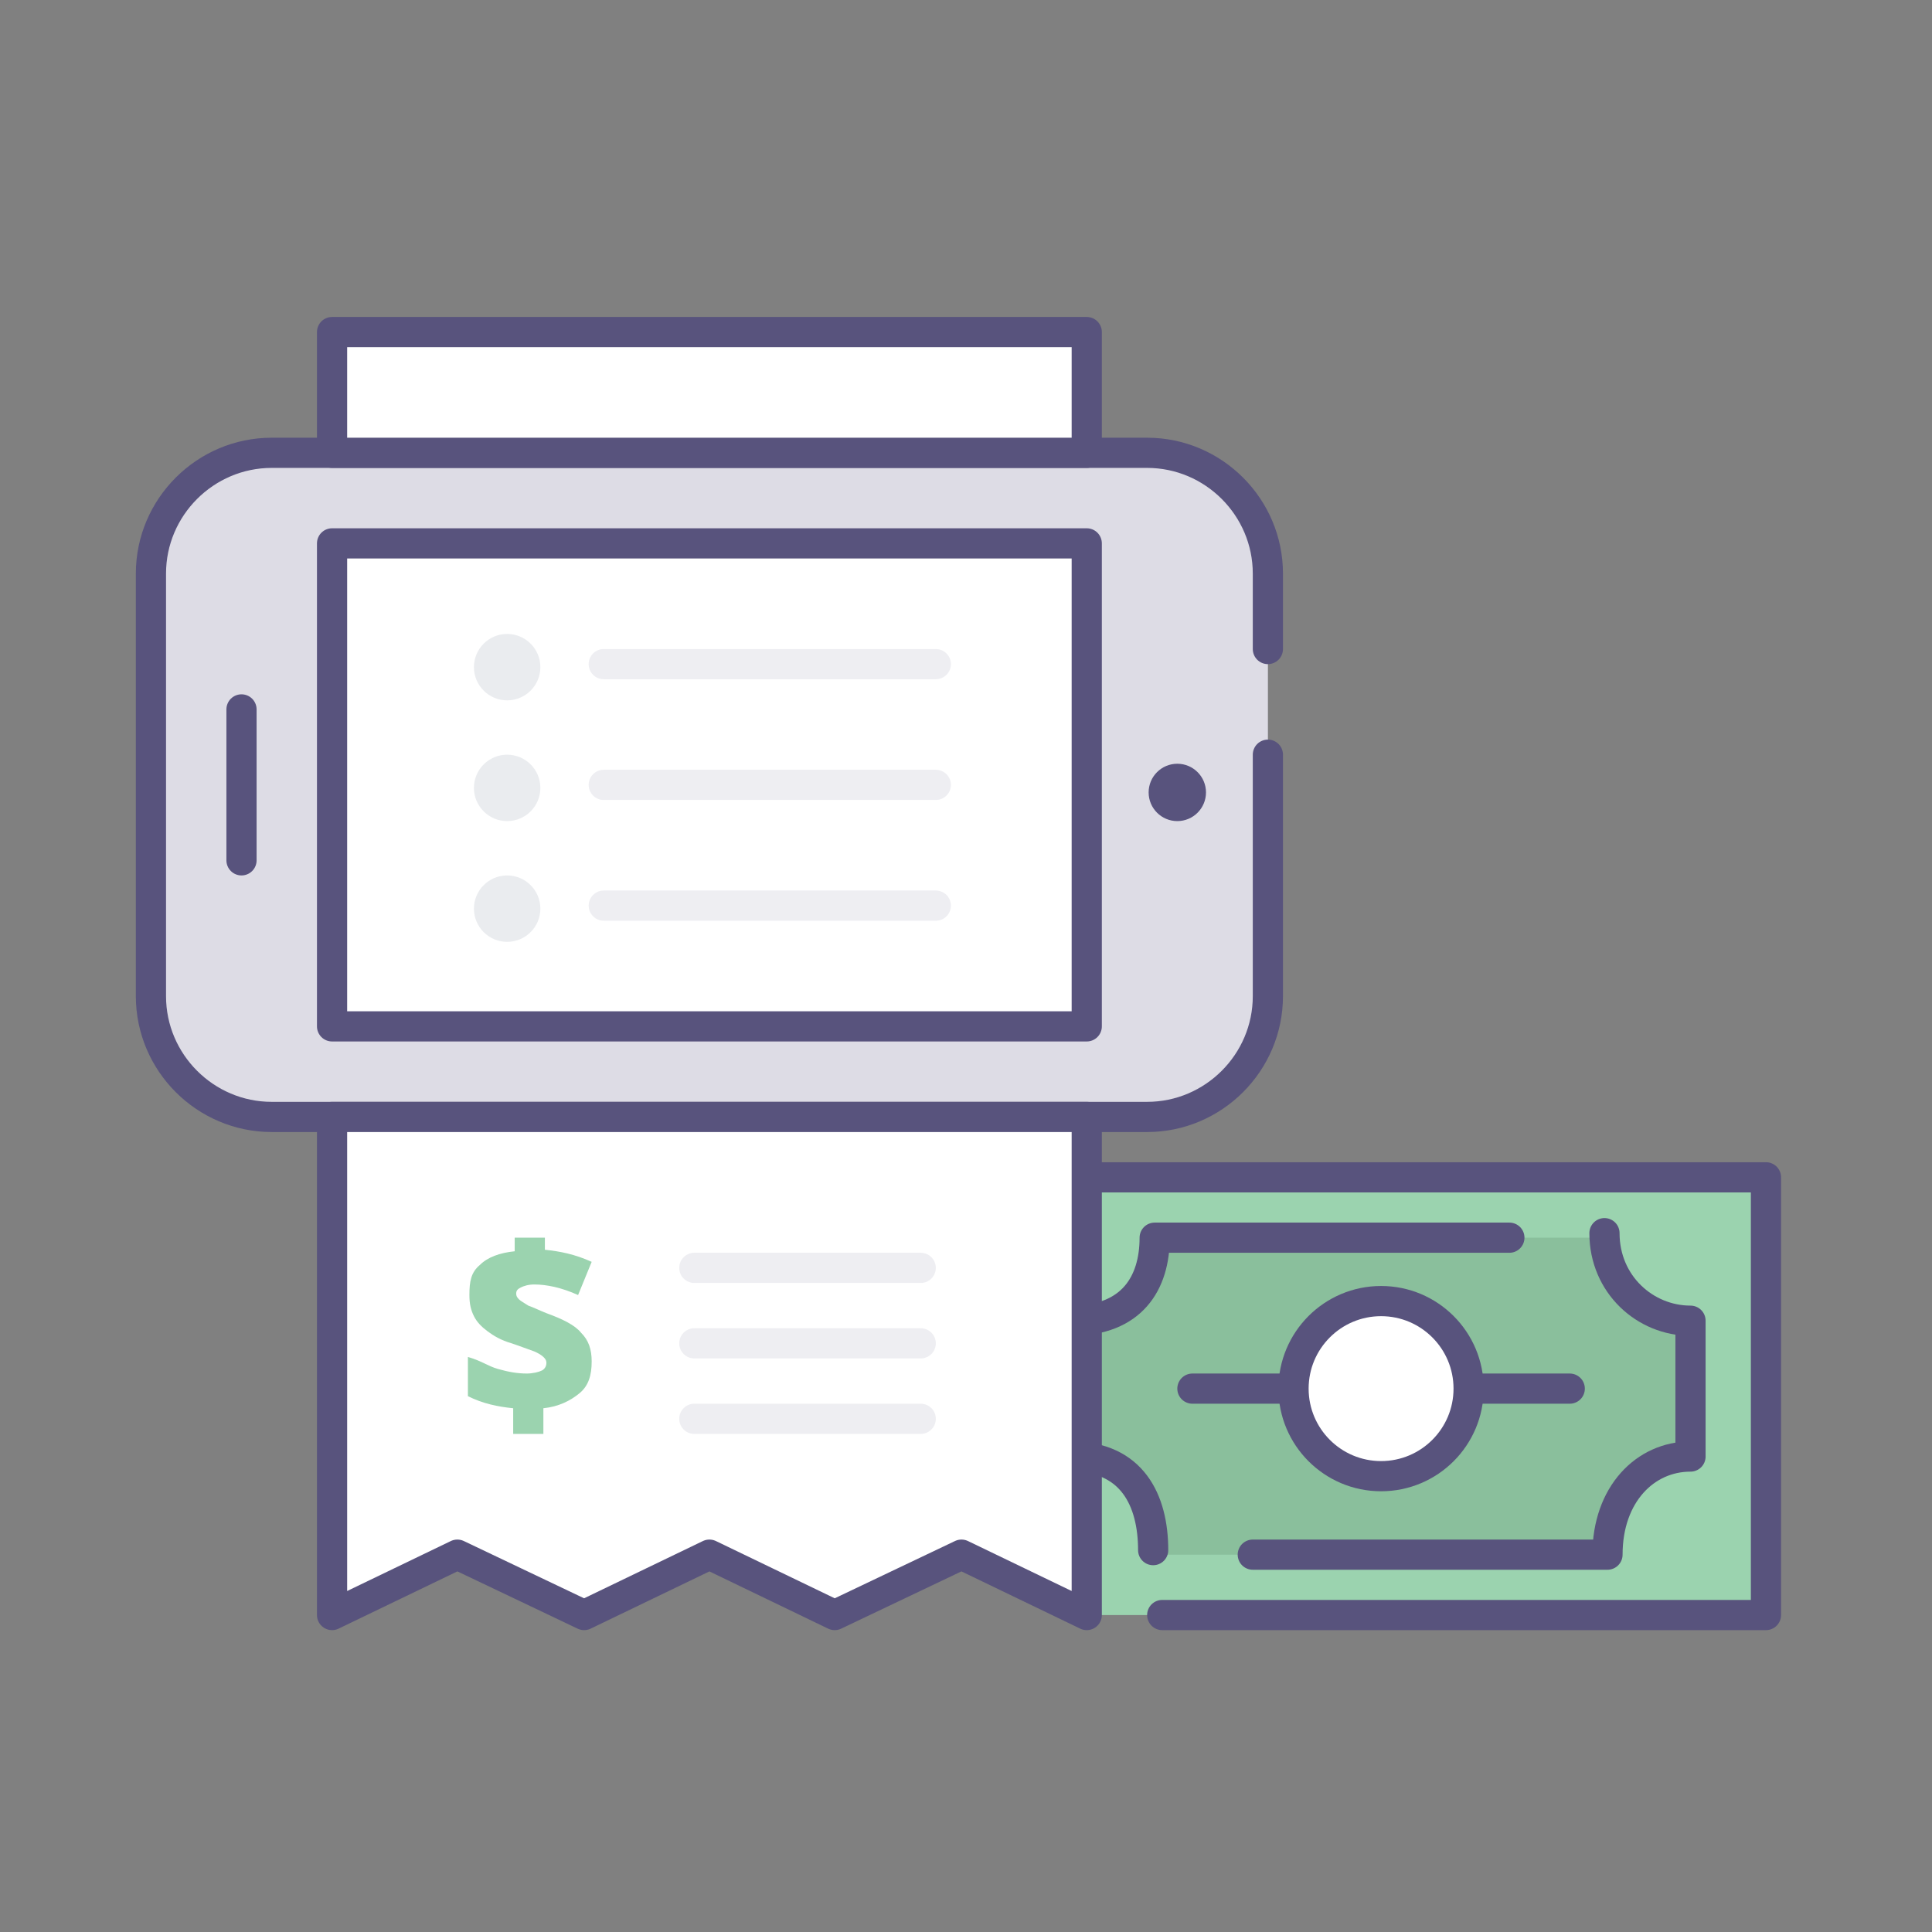 <?xml version="1.0" ?><svg id="Layer_1" style="enable-background:new 0 0 128 128;" version="1.1" viewBox="0 0 128 128" xml:space="preserve" xmlns="http://www.w3.org/2000/svg" xmlns:xlink="http://www.w3.org/1999/xlink"><rect x="0" y="0" width="128" height="128" fill="#808080" stroke="none"/><style type="text/css">
	.st0{fill:#F49F9E;}
	.st1{fill:none;stroke:#58537D;stroke-width:2;stroke-linecap:round;stroke-linejoin:round;stroke-miterlimit:10;}
	.st2{fill:#FFFFFF;}
	.st3{opacity:0.2;fill:#58537D;}
	.st4{fill:none;stroke:#58537D;stroke-width:4;stroke-linecap:round;stroke-linejoin:round;stroke-miterlimit:10;}
	.st5{fill:#9BD3AF;}
	.st6{fill:#8ABF9C;}
	.st7{fill:none;stroke:#FFFFFF;stroke-linecap:round;stroke-miterlimit:10;}
	.st8{opacity:0.5;fill:none;stroke:#FFFFFF;stroke-width:2;stroke-linecap:round;stroke-linejoin:round;stroke-miterlimit:10;}
	.st9{fill:#58537D;}
	.st10{opacity:0.1;}
	.st11{opacity:0.1;fill:none;stroke:#58537D;stroke-width:2;stroke-linecap:round;stroke-linejoin:round;stroke-miterlimit:10;}
	.st12{fill:none;stroke:#F26A63;stroke-width:2;stroke-linecap:round;stroke-linejoin:round;}
	.st13{fill:none;stroke:#F26A63;stroke-width:2;stroke-linecap:round;stroke-linejoin:round;stroke-dasharray:4.065,5.082;}
	.st14{opacity:0.1;fill:#303C63;}
	.st15{fill:none;stroke:#FFFFFF;stroke-width:4;stroke-linecap:round;stroke-linejoin:round;stroke-miterlimit:10;}
	.st16{opacity:0.2;}
	.st17{fill:#FAF8F2;}
	.st18{fill:none;stroke:#F26A63;stroke-width:4;stroke-linecap:round;stroke-linejoin:round;stroke-miterlimit:10;}
	.st19{fill:none;stroke:#FFFFFF;stroke-width:2;stroke-linecap:round;stroke-linejoin:round;stroke-miterlimit:10;}
	.st20{opacity:0.1;fill:#58537D;}
	.st21{fill:none;stroke:#6DC392;stroke-width:2;stroke-linecap:round;stroke-linejoin:round;stroke-miterlimit:10;}
	
		.st22{fill:none;stroke:#58537D;stroke-width:2;stroke-linecap:round;stroke-linejoin:round;stroke-miterlimit:10;stroke-dasharray:4,5;}
	.st23{fill:#E2E2E2;}
</style><path class="st2" d="M10,38v28c0,4.4,3.6,8,8,8h58c4.4,0,8-3.6,8-8V38c0-4.4-3.6-8-8-8H18C13.6,30,10,33.6,10,38z"/><path class="st3" d="M10,38v28c0,4.4,3.6,8,8,8h58c4.4,0,8-3.6,8-8V38c0-4.4-3.6-8-8-8H18C13.6,30,10,33.6,10,38z"/><path class="st1" d="M84,43v-5c0-4.4-3.6-8-8-8H18c-4.4,0-8,3.6-8,8v28c0,4.4,3.6,8,8,8h58c4.4,0,8-3.6,8-8V50"/><rect class="st2" height="50" transform="matrix(6.123234e-17 -1 1 6.123234e-17 -5 99)" width="32" x="31" y="27"/><rect class="st1" height="50" transform="matrix(6.123234e-17 -1 1 6.123234e-17 -5 99)" width="32" x="31" y="27"/><g><polygon class="st5" points="66,78 117,78 117,107 72,107 66,104  "/><polyline class="st1" points="66,102 66,78 117,78 117,107 77,107  "/><path class="st6" d="M76.5,103c0-4-1.5-6.5-5.5-6.5v-9c4,0,5.5-2.5,5.5-5.5h30c0,3,2.5,5.5,5.5,5.5v9c-3,0-5.5,2.5-5.5,6.5H76.5z"/><circle class="st2" cx="91.5" cy="92" r="5.8"/><circle class="st1" cx="91.5" cy="92" r="5.8"/><path class="st1" d="M83,103h23.5c0-4,2.5-6.5,5.5-6.5v-9c-3,0-5.7-2.4-5.7-5.8"/><path class="st1" d="M100,82H76.5c0,3-1.5,5.5-5.5,5.5v9c4,0,5.4,2.9,5.4,6.2"/><line class="st1" x1="85" x2="79" y1="92" y2="92"/><line class="st1" x1="104" x2="98" y1="92" y2="92"/></g><line class="st1" x1="16" x2="16" y1="57" y2="47"/><circle class="st9" cx="78" cy="52.5" r="1.9"/><rect class="st2" height="8" width="50" x="22" y="22"/><polygon class="st2" points="22,74 72,74 72,107 63.7,103 55.3,107 47,103 38.7,107 30.3,103 22,107 "/><polygon class="st1" points="22,74 72,74 72,107 63.7,103 55.3,107 47,103 38.7,107 30.3,103 22,107 "/><rect class="st1" height="8" width="50" x="22" y="22"/><g><circle class="st14" cx="33.6" cy="44.2" r="2.2"/><line class="st11" x1="40" x2="62" y1="44" y2="44"/><circle class="st14" cx="33.6" cy="52.2" r="2.2"/><line class="st11" x1="40" x2="62" y1="52" y2="52"/><circle class="st14" cx="33.6" cy="60.2" r="2.2"/><line class="st11" x1="40" x2="62" y1="60" y2="60"/></g><g><path class="st5" d="M34,93.3c-1-0.1-2-0.3-3-0.8v-2.6c1,0.3,1.3,0.6,2,0.8c0.7,0.2,1.3,0.3,1.9,0.3c0.4,0,0.8-0.1,1-0.2   c0.2-0.1,0.3-0.3,0.3-0.5c0-0.2-0.1-0.3-0.2-0.4c-0.1-0.1-0.4-0.3-0.7-0.4c-0.3-0.1-0.8-0.3-1.4-0.5c-0.7-0.2-1.2-0.5-1.6-0.8   c-0.4-0.3-0.7-0.6-0.9-1c-0.2-0.4-0.3-0.8-0.3-1.4c0-0.9,0.1-1.5,0.7-2c0.5-0.5,1.3-0.8,2.3-0.9V82h2v0.8c1,0.1,2,0.3,3.1,0.8   l-0.9,2.2c-1.1-0.5-2.1-0.7-2.9-0.7c-0.4,0-0.7,0.1-0.9,0.2c-0.2,0.1-0.3,0.2-0.3,0.4c0,0.2,0.1,0.3,0.2,0.4s0.3,0.2,0.6,0.4   c0.3,0.1,0.7,0.3,1.2,0.5c1.1,0.4,1.9,0.8,2.3,1.3c0.5,0.5,0.7,1.1,0.7,1.9c0,0.9-0.2,1.6-0.8,2.1c-0.6,0.5-1.4,0.9-2.4,1V95h-2   V93.3z"/></g><line class="st11" x1="46" x2="61" y1="84" y2="84"/><line class="st11" x1="46" x2="61" y1="89" y2="89"/><line class="st11" x1="46" x2="61" y1="94" y2="94"/></svg>